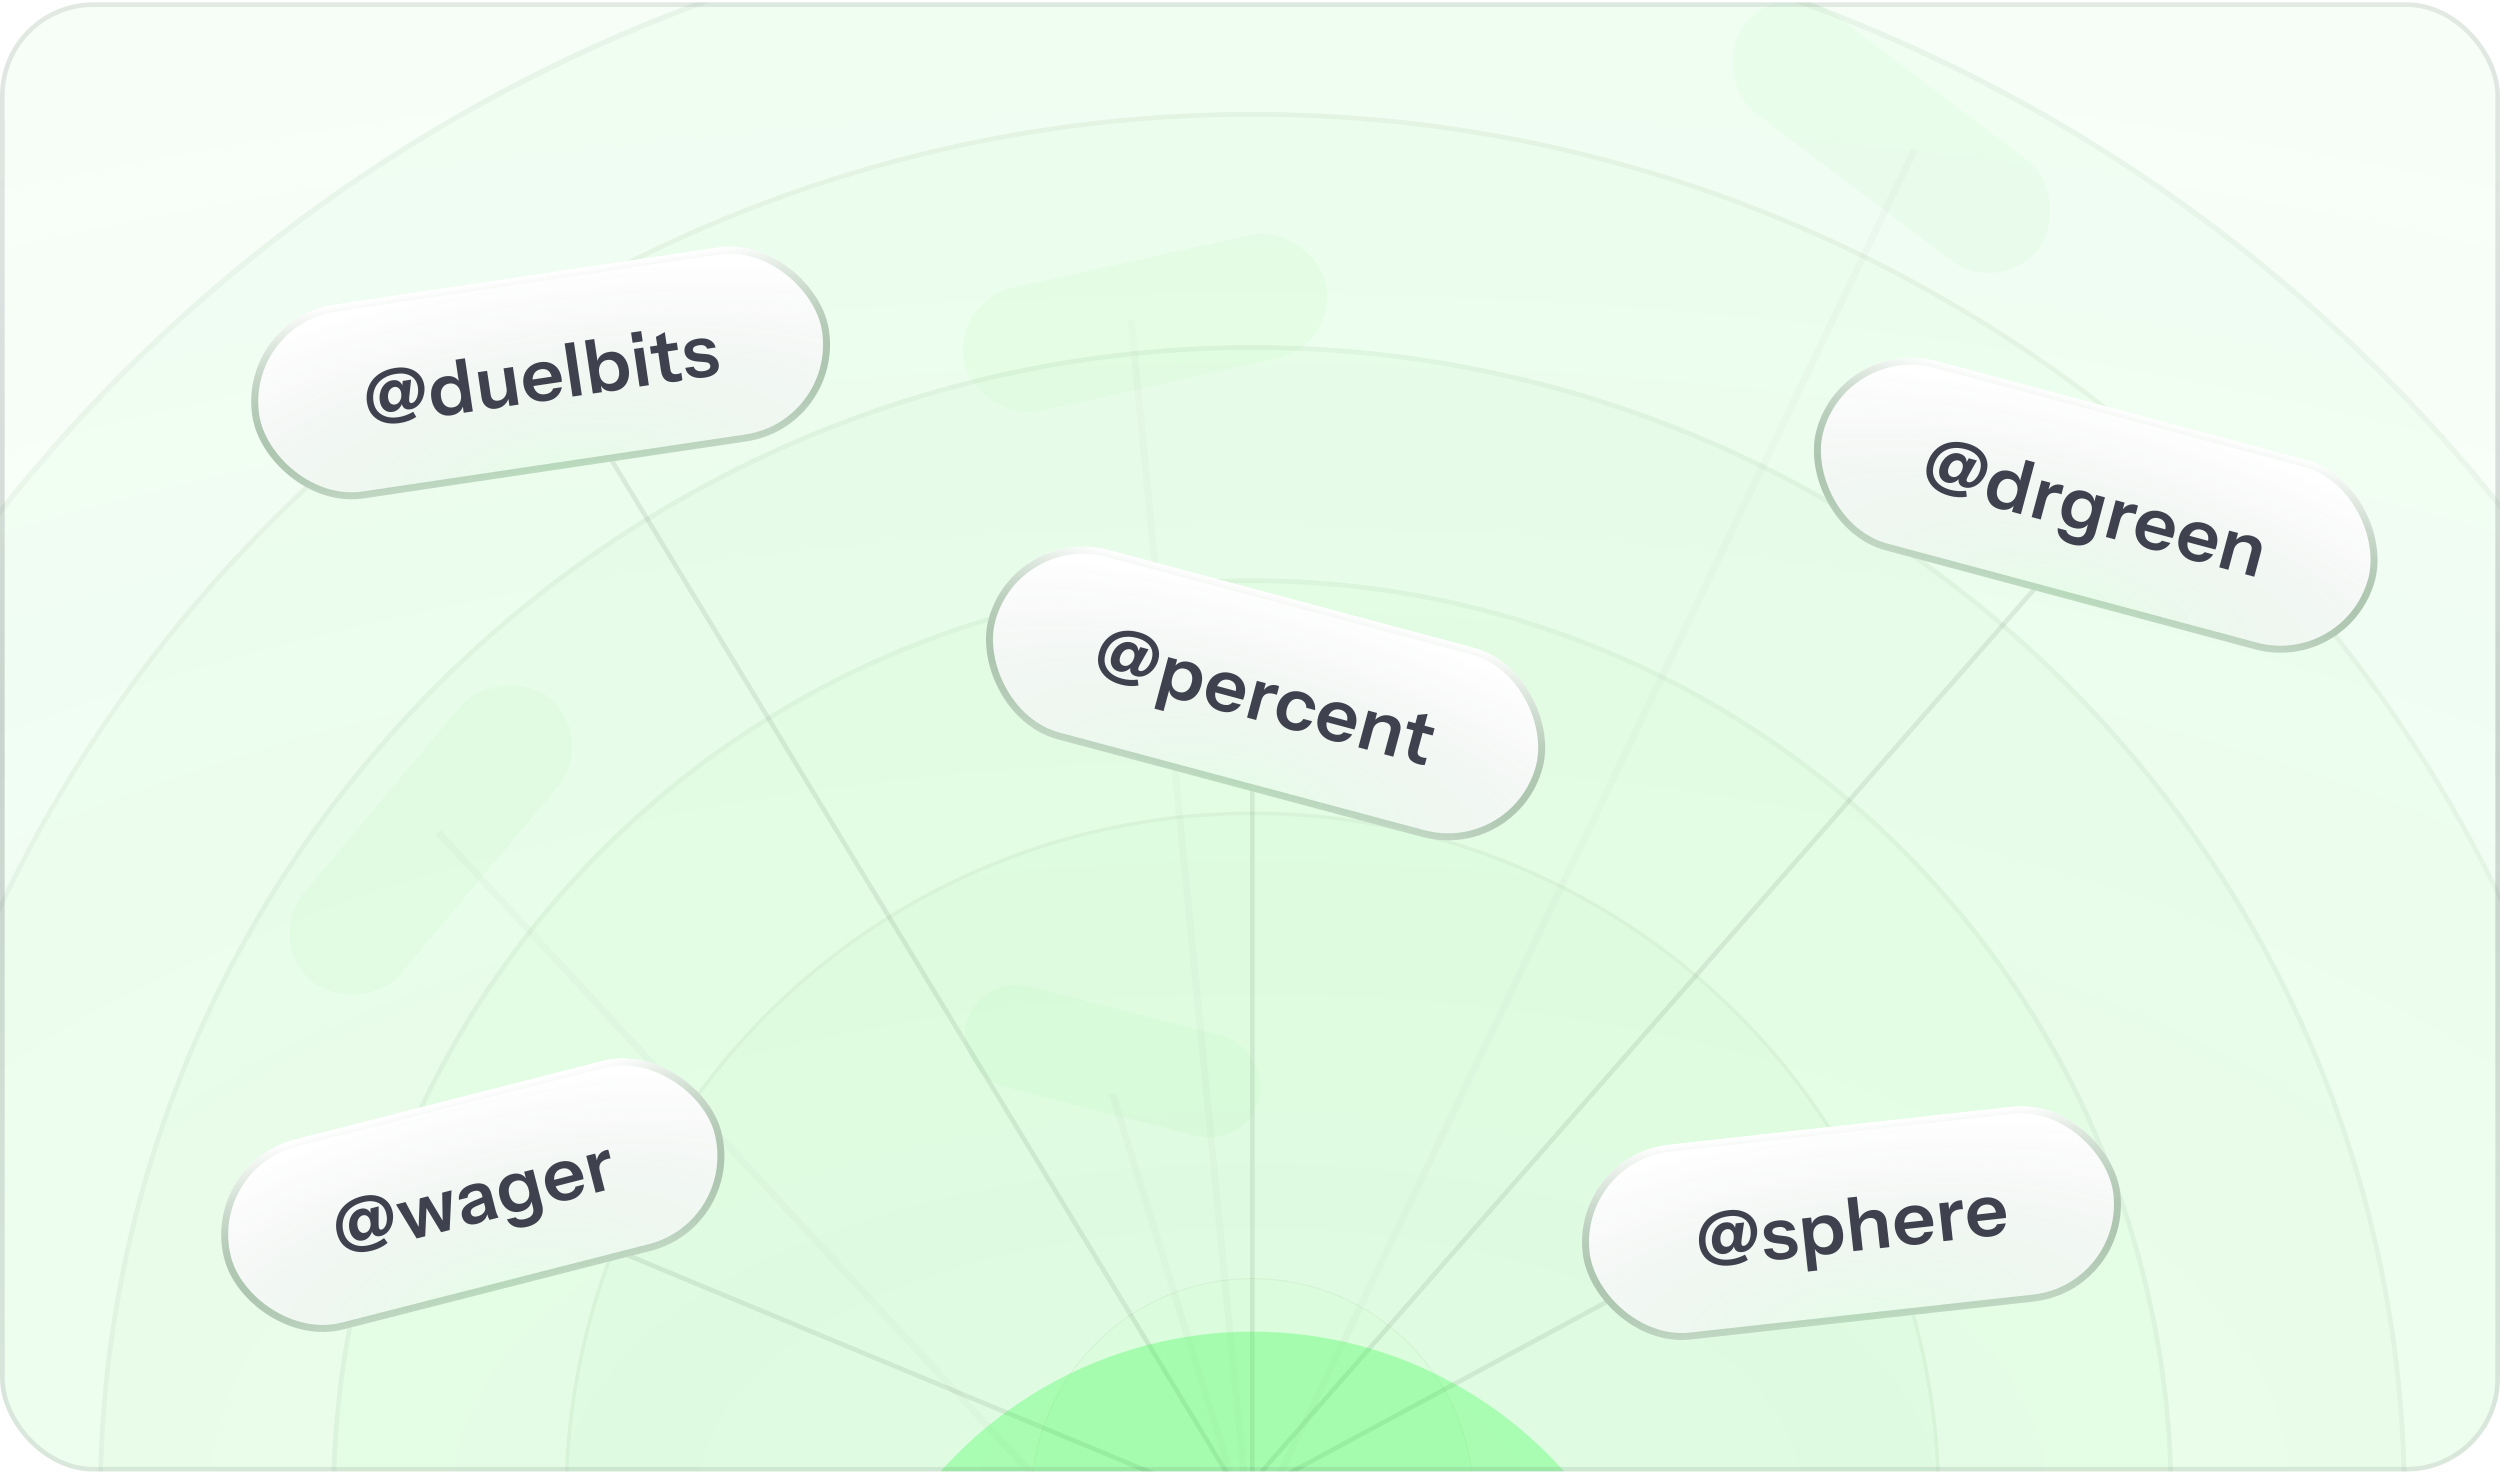 <svg width="536" height="316" viewBox="0 0 536 316" fill="none" xmlns="http://www.w3.org/2000/svg">
<g filter="url(#filter0_b_2338_248)">
<g clip-path="url(#clip0_2338_248)">
<rect y="0.5" width="536" height="315" rx="20" fill="url(#paint0_radial_2338_248)" fill-opacity="0.5"/>
<g opacity="0.4">
<circle cx="268.5" cy="321.5" r="342.5" fill="#52EF62" fill-opacity="0.1"/>
<circle cx="268.5" cy="321.5" r="341.924" stroke="#042507" stroke-opacity="0.1" stroke-width="1.151"/>
<circle cx="268.5" cy="321.5" r="297.5" fill="#52EF62" fill-opacity="0.1"/>
<circle cx="268.5" cy="321.5" r="297" stroke="#042507" stroke-opacity="0.1"/>
<circle cx="268.5" cy="321.5" r="247.5" fill="#52EF62" fill-opacity="0.1"/>
<circle cx="268.5" cy="321.5" r="247" stroke="#042507" stroke-opacity="0.1"/>
<circle cx="268.5" cy="321.5" r="197.5" fill="#52EF62" fill-opacity="0.1"/>
<circle cx="268.5" cy="321.5" r="197" stroke="#042507" stroke-opacity="0.1"/>
<circle cx="268.5" cy="321.5" r="147.5" fill="#52EF62" fill-opacity="0.1"/>
<circle cx="268.5" cy="321.5" r="147.127" stroke="#042507" stroke-opacity="0.1" stroke-width="0.747"/>
<circle cx="268.5" cy="321.5" r="47.5" fill="#52EF62" fill-opacity="0.1"/>
<circle cx="268.5" cy="321.5" r="47.38" stroke="#042507" stroke-opacity="0.1" stroke-width="0.241"/>
</g>
<path d="M242.5 68.499L268 329.5" stroke="black" stroke-opacity="0.02" stroke-width="1.5"/>
<path d="M238.5 234.5L268 329.5" stroke="black" stroke-opacity="0.02" stroke-width="1.5"/>
<path d="M410.5 32L268 329.5" stroke="black" stroke-opacity="0.02" stroke-width="1.5"/>
<path d="M94 178.499L242.501 338.999" stroke="black" stroke-opacity="0.02" stroke-width="1.5"/>
<g filter="url(#filter1_b_2338_248)">
<rect x="209.863" y="208.756" width="64.93" height="22.171" rx="11.086" transform="rotate(14.29 209.863 208.756)" fill="url(#paint1_linear_2338_248)" fill-opacity="0.05"/>
</g>
<g filter="url(#filter2_b_2338_248)">
<rect x="203.912" y="64.637" width="79.258" height="27.064" rx="13.532" transform="rotate(-12.488 203.912 64.637)" fill="url(#paint2_linear_2338_248)" fill-opacity="0.05"/>
</g>
<g filter="url(#filter3_b_2338_248)">
<rect x="382.027" y="-5.378" width="79.258" height="27.064" rx="13.532" transform="rotate(37.004 382.027 -5.378)" fill="url(#paint3_linear_2338_248)" fill-opacity="0.05"/>
</g>
<g filter="url(#filter4_b_2338_248)">
<rect x="56.5" y="201.703" width="79.258" height="27.064" rx="13.532" transform="rotate(-49.962 56.5 201.703)" fill="url(#paint4_linear_2338_248)" fill-opacity="0.05"/>
</g>
<path d="M121 81.999L268 324" stroke="#2D3D2F" stroke-opacity="0.1"/>
<path d="M268.5 142.5L268.5 317.5" stroke="#2D3D2F" stroke-opacity="0.1"/>
<path d="M103.001 255.999L271.501 326" stroke="#2D3D2F" stroke-opacity="0.1"/>
<path d="M453.5 106.5L270.5 315.5" stroke="#2D3D2F" stroke-opacity="0.1"/>
<path d="M372.5 263.999L240 335.499" stroke="#2D3D2F" stroke-opacity="0.1"/>
<g filter="url(#filter5_f_2338_248)">
<circle cx="268.5" cy="375" r="89.5" fill="#0BFF24" fill-opacity="0.25"/>
</g>
<g filter="url(#filter6_bdi_2338_248)">
<rect x="51" y="64.416" width="125" height="42" rx="21" transform="rotate(-8.472 51 64.416)" fill="url(#paint5_linear_2338_248)"/>
<rect x="51" y="64.416" width="125" height="42" rx="21" transform="rotate(-8.472 51 64.416)" fill="url(#paint6_radial_2338_248)" fill-opacity="0.2"/>
<rect x="51.852" y="65.047" width="123.5" height="40.5" rx="20.25" transform="rotate(-8.472 51.852 65.047)" stroke="url(#paint7_linear_2338_248)" stroke-width="1.5"/>
<path d="M85.708 86.706C84.442 86.894 83.307 86.842 82.303 86.55C81.309 86.245 80.494 85.735 79.859 85.021C79.234 84.295 78.841 83.393 78.68 82.317C78.545 81.41 78.579 80.547 78.78 79.73C78.981 78.902 79.338 78.153 79.853 77.484C80.379 76.812 81.05 76.254 81.868 75.808C82.695 75.351 83.662 75.04 84.77 74.875C85.878 74.71 86.873 74.761 87.754 75.029C88.633 75.286 89.351 75.724 89.906 76.342C90.473 76.959 90.824 77.726 90.961 78.644C91.051 79.245 91.036 79.835 90.917 80.413C90.809 80.99 90.618 81.52 90.345 82.003C90.071 82.475 89.731 82.871 89.325 83.19C88.918 83.499 88.467 83.69 87.971 83.764C87.581 83.822 87.236 83.787 86.936 83.659C86.646 83.519 86.431 83.309 86.292 83.028C86.153 82.746 86.114 82.412 86.175 82.026L86.237 82.437C86.064 82.948 85.793 83.371 85.423 83.707C85.052 84.043 84.624 84.246 84.139 84.319C83.453 84.421 82.857 84.256 82.35 83.825C81.855 83.392 81.547 82.775 81.428 81.973C81.347 81.435 81.356 80.916 81.454 80.416C81.551 79.905 81.72 79.449 81.962 79.046C82.213 78.631 82.519 78.294 82.879 78.036C83.249 77.765 83.66 77.596 84.114 77.528C84.779 77.429 85.307 77.539 85.7 77.858C86.102 78.165 86.318 78.602 86.348 79.169L86.188 79.177L86.35 77.664L88.139 77.398L87.736 81.211C87.694 81.649 87.714 81.969 87.799 82.172C87.881 82.365 88.038 82.444 88.271 82.409C88.503 82.375 88.712 82.257 88.897 82.057C89.094 81.855 89.254 81.594 89.379 81.273C89.504 80.953 89.587 80.601 89.626 80.218C89.665 79.824 89.653 79.421 89.592 79.01C89.481 78.26 89.218 77.658 88.805 77.202C88.391 76.735 87.852 76.416 87.191 76.245C86.538 76.062 85.784 76.034 84.93 76.161C84.012 76.298 83.224 76.55 82.567 76.918C81.909 77.275 81.376 77.721 80.971 78.255C80.564 78.78 80.285 79.371 80.135 80.03C79.984 80.678 79.961 81.361 80.068 82.078C80.192 82.912 80.49 83.606 80.961 84.161C81.441 84.704 82.059 85.092 82.817 85.325C83.572 85.546 84.441 85.584 85.422 85.438C85.981 85.355 86.526 85.214 87.057 85.016C87.599 84.817 88.113 84.573 88.599 84.285L89.248 85.386C88.788 85.702 88.252 85.976 87.639 86.208C87.037 86.438 86.393 86.604 85.708 86.706ZM84.679 82.734C84.911 82.699 85.12 82.614 85.305 82.479C85.488 82.333 85.638 82.149 85.756 81.927C85.884 81.702 85.971 81.452 86.016 81.176C86.061 80.9 86.061 80.609 86.016 80.302C85.945 79.828 85.779 79.475 85.518 79.244C85.256 79.003 84.935 78.911 84.555 78.967C84.323 79.002 84.115 79.092 83.932 79.238C83.747 79.373 83.591 79.553 83.462 79.777C83.344 79.999 83.263 80.249 83.218 80.525C83.171 80.791 83.171 81.082 83.219 81.399C83.291 81.884 83.457 82.242 83.718 82.473C83.99 82.702 84.31 82.789 84.679 82.734ZM99.429 84.5L99.157 82.68L99.32 82.688C99.271 83.3 99.01 83.824 98.536 84.261C98.06 84.688 97.458 84.956 96.73 85.064C95.992 85.174 95.323 85.101 94.724 84.845C94.134 84.577 93.645 84.154 93.257 83.575C92.869 82.997 92.612 82.286 92.486 81.442C92.359 80.587 92.401 79.82 92.613 79.142C92.825 78.463 93.179 77.909 93.675 77.479C94.183 77.048 94.806 76.777 95.544 76.667C96.304 76.554 96.959 76.645 97.51 76.94C98.059 77.225 98.44 77.681 98.652 78.307L98.448 78.353L97.668 73.115L99.678 72.816L101.375 84.21L99.429 84.5ZM97.073 83.347C97.716 83.251 98.195 82.953 98.509 82.453C98.832 81.942 98.933 81.279 98.812 80.467C98.691 79.655 98.402 79.056 97.946 78.671C97.489 78.286 96.939 78.141 96.296 78.237C95.663 78.332 95.185 78.635 94.862 79.147C94.538 79.648 94.436 80.305 94.557 81.117C94.678 81.929 94.967 82.528 95.423 82.913C95.879 83.298 96.429 83.442 97.073 83.347ZM106.369 83.628C105.81 83.711 105.308 83.668 104.862 83.497C104.425 83.314 104.065 83.033 103.782 82.655C103.509 82.275 103.335 81.826 103.258 81.309L102.437 75.802L104.431 75.505L105.19 80.601C105.264 81.097 105.441 81.453 105.722 81.67C106.013 81.886 106.385 81.96 106.839 81.892C107.25 81.831 107.595 81.682 107.872 81.447C108.161 81.21 108.369 80.909 108.498 80.545C108.636 80.168 108.673 79.764 108.609 79.331L109.102 81.231C108.926 81.861 108.601 82.395 108.127 82.832C107.662 83.258 107.076 83.523 106.369 83.628ZM109.226 83.041L108.943 81.142L108.88 81.151L107.961 74.979L109.97 74.68L111.173 82.751L109.226 83.041ZM117.124 82.026C116.27 82.153 115.494 82.086 114.797 81.823C114.11 81.558 113.541 81.136 113.088 80.557C112.645 79.976 112.363 79.274 112.24 78.451C112.117 77.628 112.184 76.879 112.439 76.205C112.704 75.518 113.127 74.954 113.708 74.511C114.287 74.058 114.999 73.769 115.843 73.643C116.645 73.524 117.366 73.589 118.007 73.839C118.647 74.078 119.175 74.474 119.592 75.026C120.008 75.579 120.276 76.256 120.396 77.058C120.418 77.206 120.433 77.344 120.441 77.472C120.45 77.6 120.453 77.729 120.45 77.859L113.566 78.884L113.359 77.491L118.708 76.695L118.353 77.136C118.24 76.376 117.981 75.832 117.576 75.504C117.171 75.176 116.658 75.059 116.035 75.151C115.36 75.252 114.857 75.564 114.525 76.088C114.204 76.611 114.108 77.31 114.239 78.185C114.368 79.05 114.662 79.686 115.121 80.092C115.59 80.486 116.188 80.629 116.916 80.52C117.338 80.457 117.695 80.323 117.988 80.118C118.281 79.913 118.477 79.635 118.576 79.286L120.46 79.006C120.309 79.805 119.95 80.473 119.383 81.01C118.827 81.546 118.074 81.885 117.124 82.026ZM122.755 81.026L121.058 69.631L123.052 69.334L124.749 80.729L122.755 81.026ZM131.732 79.85C130.962 79.965 130.302 79.88 129.753 79.595C129.212 79.298 128.836 78.837 128.624 78.21L128.764 78.173L129.05 80.088L127.103 80.378L125.406 68.984L127.4 68.687L128.166 73.83L128.019 73.82C128.066 73.198 128.317 72.675 128.772 72.251C129.237 71.826 129.849 71.557 130.609 71.444C131.326 71.337 131.975 71.418 132.554 71.688C133.143 71.945 133.631 72.364 134.019 72.942C134.407 73.52 134.664 74.232 134.79 75.076C134.917 75.93 134.875 76.697 134.663 77.375C134.452 78.054 134.097 78.608 133.601 79.038C133.104 79.468 132.481 79.739 131.732 79.85ZM130.98 78.28C131.624 78.184 132.102 77.886 132.416 77.386C132.729 76.876 132.824 76.215 132.703 75.403C132.582 74.59 132.293 73.992 131.837 73.607C131.391 73.22 130.847 73.075 130.203 73.171C129.57 73.265 129.092 73.568 128.769 74.08C128.445 74.581 128.343 75.238 128.464 76.05C128.585 76.863 128.874 77.461 129.33 77.846C129.787 78.231 130.337 78.376 130.98 78.28ZM137.123 78.885L135.921 70.814L137.915 70.517L139.117 78.588L137.123 78.885ZM135.628 69.499L135.3 67.3L137.468 66.977L137.796 69.176L135.628 69.499ZM145.026 77.87C144.035 78.018 143.267 77.895 142.723 77.501C142.188 77.096 141.85 76.423 141.711 75.484L140.631 68.236L142.53 67.193L143.728 75.233C143.786 75.623 143.934 75.897 144.174 76.056C144.413 76.214 144.759 76.26 145.213 76.192C145.392 76.165 145.549 76.131 145.683 76.09C145.826 76.036 145.958 75.979 146.078 75.918L146.309 77.469C146.192 77.551 146.02 77.625 145.792 77.691C145.566 77.768 145.311 77.828 145.026 77.87ZM139.587 71.87L139.354 70.303L145.114 69.445L145.347 71.012L139.587 71.87ZM151.077 76.969C149.959 77.135 149.033 77.036 148.299 76.671C147.564 76.295 147.102 75.695 146.915 74.871L148.735 74.6C148.849 75.004 149.09 75.286 149.459 75.446C149.828 75.607 150.298 75.645 150.868 75.56C151.385 75.483 151.758 75.347 151.987 75.151C152.226 74.943 152.323 74.686 152.277 74.38C152.244 74.158 152.143 73.99 151.975 73.875C151.806 73.749 151.508 73.669 151.082 73.636L149.74 73.528C148.825 73.47 148.122 73.273 147.63 72.937C147.146 72.588 146.859 72.108 146.768 71.496C146.656 70.747 146.854 70.119 147.361 69.612C147.877 69.093 148.641 68.758 149.654 68.607C150.656 68.458 151.49 68.555 152.156 68.898C152.831 69.229 153.256 69.764 153.431 70.503L151.611 70.775C151.509 70.455 151.303 70.233 150.993 70.106C150.694 69.978 150.302 69.95 149.816 70.023C149.363 70.09 149.031 70.215 148.821 70.397C148.609 70.569 148.524 70.792 148.564 71.067C148.596 71.278 148.712 71.444 148.914 71.564C149.113 71.675 149.432 71.751 149.87 71.794L151.31 71.903C152.128 71.965 152.77 72.187 153.237 72.57C153.714 72.952 153.998 73.444 154.088 74.045C154.202 74.816 153.996 75.456 153.468 75.966C152.94 76.476 152.143 76.81 151.077 76.969Z" fill="#2D2E3D" fill-opacity="0.9"/>
</g>
<g filter="url(#filter7_bdi_2338_248)">
<g clip-path="url(#clip1_2338_248)">
<rect x="217.357" y="108.518" width="123" height="42" rx="21" transform="rotate(14.98 217.357 108.518)" fill="url(#paint8_linear_2338_248)"/>
<rect x="217.357" y="108.518" width="123" height="42" rx="21" transform="rotate(14.98 217.357 108.518)" fill="url(#paint9_radial_2338_248)" fill-opacity="0.2"/>
<path d="M240.315 142.776C239.079 142.445 238.058 141.946 237.254 141.278C236.463 140.603 235.919 139.811 235.621 138.903C235.336 137.988 235.334 137.004 235.615 135.953C235.852 135.067 236.226 134.289 236.736 133.62C237.249 132.94 237.875 132.395 238.614 131.986C239.364 131.579 240.202 131.334 241.13 131.251C242.07 131.161 243.082 131.26 244.164 131.55C245.246 131.839 246.138 132.282 246.839 132.878C247.544 133.464 248.028 134.151 248.292 134.94C248.566 135.731 248.583 136.575 248.343 137.471C248.186 138.058 247.938 138.594 247.599 139.077C247.27 139.563 246.884 139.974 246.441 140.308C246.001 140.632 245.532 140.86 245.033 140.991C244.537 141.112 244.046 141.108 243.562 140.978C243.181 140.876 242.878 140.707 242.655 140.471C242.444 140.226 242.331 139.948 242.315 139.634C242.3 139.321 242.397 138.999 242.607 138.669L242.499 139.071C242.138 139.471 241.721 139.751 241.247 139.912C240.774 140.072 240.3 140.089 239.826 139.962C239.156 139.783 238.675 139.395 238.382 138.797C238.099 138.203 238.063 137.514 238.272 136.731C238.413 136.205 238.628 135.733 238.917 135.313C239.208 134.883 239.545 134.532 239.928 134.259C240.323 133.978 240.737 133.791 241.171 133.697C241.618 133.596 242.063 133.604 242.506 133.723C243.155 133.896 243.596 134.208 243.829 134.657C244.076 135.098 244.1 135.585 243.902 136.117L243.752 136.06L244.503 134.738L246.25 135.205L244.363 138.543C244.15 138.927 244.041 139.229 244.037 139.449C244.037 139.659 244.15 139.794 244.376 139.855C244.603 139.915 244.841 139.891 245.092 139.781C245.352 139.674 245.603 139.498 245.845 139.254C246.087 139.01 246.303 138.72 246.492 138.384C246.684 138.038 246.834 137.664 246.942 137.262C247.137 136.53 247.137 135.873 246.939 135.29C246.745 134.697 246.378 134.19 245.839 133.77C245.313 133.342 244.632 133.017 243.798 132.793C242.901 132.553 242.079 132.471 241.33 132.547C240.583 132.612 239.918 132.809 239.333 133.139C238.751 133.458 238.26 133.89 237.86 134.434C237.463 134.968 237.171 135.586 236.983 136.286C236.765 137.101 236.762 137.856 236.973 138.553C237.197 139.242 237.61 139.844 238.213 140.359C238.817 140.863 239.599 141.243 240.557 141.499C241.103 141.646 241.66 141.734 242.226 141.764C242.802 141.796 243.37 141.777 243.93 141.706L244.088 142.974C243.54 143.082 242.939 143.12 242.285 143.088C241.642 143.059 240.985 142.955 240.315 142.776ZM240.952 138.723C241.179 138.784 241.404 138.789 241.627 138.738C241.854 138.677 242.065 138.568 242.262 138.411C242.468 138.257 242.648 138.062 242.799 137.826C242.95 137.591 243.066 137.323 243.146 137.024C243.27 136.561 243.258 136.171 243.111 135.856C242.966 135.53 242.708 135.317 242.337 135.218C242.111 135.157 241.884 135.158 241.658 135.219C241.435 135.269 241.22 135.372 241.013 135.526C240.816 135.683 240.642 135.88 240.491 136.115C240.342 136.341 240.226 136.608 240.144 136.917C240.017 137.391 240.027 137.786 240.175 138.101C240.332 138.419 240.592 138.627 240.952 138.723ZM252.822 146.123C252.07 145.922 251.504 145.582 251.123 145.105C250.756 144.62 250.6 144.049 250.655 143.39L250.814 143.416L249.465 148.454L247.518 147.933L250.475 136.882L252.376 137.391L251.9 139.168L251.754 139.096C252.055 138.547 252.509 138.172 253.115 137.97C253.722 137.767 254.396 137.766 255.138 137.964C255.838 138.152 256.401 138.484 256.825 138.962C257.262 139.432 257.544 140.01 257.67 140.695C257.796 141.381 257.748 142.135 257.528 142.96C257.304 143.794 256.96 144.481 256.496 145.019C256.032 145.557 255.486 145.925 254.86 146.121C254.233 146.318 253.554 146.319 252.822 146.123ZM252.758 144.383C253.386 144.551 253.944 144.469 254.431 144.135C254.92 143.791 255.271 143.223 255.483 142.429C255.696 141.636 255.669 140.972 255.404 140.437C255.148 139.905 254.706 139.555 254.078 139.386C253.46 139.221 252.901 139.309 252.401 139.65C251.904 139.981 251.549 140.543 251.337 141.336C251.125 142.13 251.151 142.794 251.417 143.329C251.682 143.863 252.129 144.215 252.758 144.383ZM261.801 148.525C260.966 148.302 260.282 147.931 259.747 147.413C259.222 146.897 258.868 146.283 258.683 145.571C258.508 144.862 258.528 144.105 258.743 143.301C258.958 142.498 259.317 141.837 259.82 141.32C260.336 140.796 260.948 140.446 261.658 140.272C262.37 140.087 263.138 140.105 263.962 140.325C264.745 140.535 265.381 140.882 265.87 141.366C266.362 141.84 266.688 142.413 266.851 143.086C267.013 143.759 266.989 144.487 266.78 145.27C266.741 145.414 266.7 145.546 266.657 145.667C266.613 145.788 266.565 145.908 266.511 146.026L259.788 144.227L260.152 142.867L265.376 144.265L264.875 144.528C265.073 143.786 265.052 143.184 264.811 142.722C264.571 142.26 264.146 141.948 263.538 141.785C262.879 141.609 262.293 141.695 261.78 142.044C261.277 142.395 260.911 142.998 260.683 143.853C260.457 144.698 260.473 145.399 260.733 145.954C261.006 146.502 261.498 146.871 262.209 147.061C262.622 147.171 263.003 147.191 263.353 147.119C263.704 147.047 263.994 146.871 264.224 146.59L266.063 147.082C265.607 147.755 265.012 148.225 264.278 148.492C263.554 148.763 262.728 148.773 261.801 148.525ZM267.365 149.848L269.474 141.966L271.375 142.474L270.866 144.376L270.913 144.388L269.312 150.37L267.365 149.848ZM270.412 146.258L270.712 144.334C271.077 143.714 271.527 143.288 272.064 143.056C272.601 142.825 273.178 142.791 273.797 142.957C274.013 143.015 274.162 143.077 274.244 143.143L273.752 144.982C273.706 144.948 273.636 144.918 273.544 144.893C273.454 144.858 273.342 144.823 273.208 144.787C272.455 144.585 271.85 144.6 271.391 144.831C270.931 145.061 270.605 145.537 270.412 146.258ZM276.828 152.546C276.034 152.334 275.38 151.971 274.866 151.458C274.362 150.948 274.018 150.337 273.833 149.625C273.661 148.905 273.681 148.149 273.894 147.355C274.106 146.562 274.463 145.907 274.966 145.39C275.482 144.865 276.085 144.508 276.777 144.317C277.478 144.13 278.226 144.142 279.019 144.354C279.669 144.528 280.223 144.809 280.682 145.197C281.144 145.574 281.486 146.03 281.708 146.564C281.932 147.088 282.013 147.651 281.951 148.253L280.081 147.752C280.081 147.299 279.953 146.912 279.697 146.589C279.441 146.267 279.086 146.045 278.633 145.924C278.21 145.811 277.817 145.816 277.453 145.939C277.099 146.065 276.788 146.297 276.521 146.634C276.254 146.971 276.053 147.392 275.918 147.897C275.78 148.412 275.743 148.883 275.806 149.308C275.869 149.733 276.026 150.096 276.277 150.395C276.531 150.683 276.864 150.883 277.276 150.993C277.73 151.115 278.148 151.099 278.531 150.948C278.913 150.796 279.218 150.525 279.444 150.132L281.315 150.633C281.067 151.185 280.709 151.636 280.241 151.985C279.785 152.327 279.261 152.551 278.669 152.658C278.091 152.757 277.477 152.72 276.828 152.546ZM285.666 154.911C284.831 154.688 284.147 154.317 283.612 153.798C283.087 153.282 282.732 152.669 282.548 151.957C282.373 151.247 282.393 150.491 282.608 149.687C282.823 148.883 283.182 148.223 283.685 147.706C284.201 147.182 284.813 146.832 285.522 146.657C286.234 146.473 287.003 146.49 287.827 146.711C288.61 146.92 289.246 147.267 289.735 147.751C290.226 148.225 290.553 148.799 290.716 149.471C290.878 150.144 290.854 150.872 290.645 151.655C290.606 151.8 290.565 151.932 290.522 152.053C290.478 152.174 290.43 152.293 290.376 152.412L283.653 150.613L284.016 149.252L289.241 150.65L288.74 150.914C288.938 150.172 288.917 149.57 288.676 149.108C288.435 148.646 288.011 148.334 287.403 148.171C286.744 147.995 286.157 148.081 285.645 148.429C285.142 148.781 284.776 149.384 284.547 150.239C284.321 151.084 284.338 151.784 284.598 152.34C284.871 152.888 285.363 153.257 286.074 153.447C286.486 153.557 286.868 153.576 287.218 153.504C287.569 153.433 287.859 153.256 288.089 152.975L289.928 153.468C289.472 154.141 288.877 154.611 288.143 154.878C287.419 155.148 286.593 155.159 285.666 154.911ZM291.23 156.234L293.339 148.351L295.24 148.86L294.744 150.715L294.79 150.727L293.177 156.755L291.23 156.234ZM296.763 157.715L298.095 152.738C298.224 152.253 298.198 151.855 298.017 151.541C297.836 151.228 297.509 151.007 297.035 150.881C296.622 150.77 296.227 150.764 295.847 150.861C295.478 150.961 295.157 151.151 294.883 151.431C294.62 151.714 294.43 152.072 294.314 152.505L294.618 150.565C295.04 150.06 295.555 149.706 296.161 149.504C296.77 149.292 297.435 149.282 298.156 149.475C299.011 149.704 299.611 150.124 299.956 150.735C300.31 151.349 300.38 152.057 300.165 152.861L298.726 158.24L296.763 157.715ZM304.137 159.853C303.168 159.594 302.513 159.176 302.17 158.598C301.841 158.013 301.799 157.262 302.044 156.345L303.939 149.266L306.096 149.065L303.995 156.917C303.893 157.298 303.92 157.609 304.077 157.85C304.233 158.09 304.533 158.27 304.976 158.388C305.151 158.435 305.308 158.466 305.448 158.482C305.6 158.489 305.744 158.489 305.879 158.481L305.473 159.996C305.333 160.024 305.146 160.024 304.911 159.994C304.673 159.975 304.415 159.928 304.137 159.853ZM301.535 152.184L301.944 150.654L307.57 152.159L307.161 153.69L301.535 152.184Z" fill="#2D2E3D" fill-opacity="0.9"/>
</g>
<rect x="217.888" y="109.436" width="121.5" height="40.5" rx="20.25" transform="rotate(14.98 217.888 109.436)" stroke="url(#paint10_linear_2338_248)" stroke-width="1.5"/>
</g>
<g filter="url(#filter8_bdi_2338_248)">
<g clip-path="url(#clip2_2338_248)">
<rect x="394.871" y="68" width="124" height="42" rx="21" transform="rotate(15 394.871 68)" fill="url(#paint11_linear_2338_248)"/>
<rect x="394.871" y="68" width="124" height="42" rx="21" transform="rotate(15 394.871 68)" fill="url(#paint12_radial_2338_248)" fill-opacity="0.2"/>
<path d="M417.915 102.293C416.678 101.961 415.658 101.462 414.854 100.793C414.064 100.118 413.519 99.326 413.221 98.418C412.937 97.502 412.935 96.519 413.217 95.468C413.454 94.582 413.828 93.804 414.339 93.135C414.852 92.456 415.478 91.911 416.218 91.502C416.967 91.095 417.806 90.85 418.733 90.768C419.674 90.677 420.685 90.777 421.767 91.067C422.849 91.357 423.741 91.8 424.442 92.397C425.146 92.983 425.63 93.671 425.894 94.459C426.168 95.25 426.185 96.094 425.945 96.99C425.787 97.578 425.539 98.113 425.199 98.596C424.87 99.082 424.485 99.492 424.042 99.826C423.601 100.15 423.132 100.378 422.633 100.509C422.137 100.63 421.646 100.626 421.162 100.496C420.781 100.394 420.479 100.224 420.255 99.988C420.044 99.744 419.931 99.465 419.916 99.151C419.9 98.838 419.998 98.516 420.208 98.186L420.1 98.588C419.739 98.988 419.321 99.268 418.848 99.428C418.374 99.589 417.9 99.605 417.426 99.478C416.757 99.299 416.275 98.91 415.983 98.313C415.7 97.718 415.664 97.029 415.874 96.246C416.015 95.721 416.23 95.249 416.519 94.829C416.811 94.399 417.148 94.048 417.53 93.775C417.925 93.494 418.34 93.307 418.774 93.214C419.22 93.112 419.665 93.121 420.108 93.24C420.757 93.414 421.198 93.725 421.432 94.174C421.678 94.616 421.702 95.103 421.504 95.635L421.354 95.578L422.106 94.255L423.852 94.723L421.964 98.06C421.75 98.445 421.642 98.747 421.638 98.967C421.637 99.177 421.75 99.312 421.977 99.373C422.203 99.433 422.442 99.409 422.692 99.299C422.953 99.192 423.204 99.017 423.446 98.772C423.688 98.528 423.904 98.238 424.093 97.902C424.286 97.556 424.435 97.182 424.543 96.78C424.739 96.049 424.739 95.392 424.541 94.809C424.347 94.216 423.98 93.709 423.441 93.288C422.916 92.86 422.235 92.534 421.401 92.311C420.504 92.071 419.682 91.988 418.933 92.064C418.186 92.129 417.521 92.326 416.936 92.655C416.353 92.974 415.862 93.405 415.462 93.95C415.065 94.484 414.773 95.101 414.585 95.802C414.367 96.616 414.363 97.371 414.574 98.068C414.798 98.757 415.211 99.359 415.813 99.874C416.418 100.379 417.199 100.759 418.157 101.016C418.703 101.162 419.259 101.25 419.826 101.281C420.402 101.314 420.97 101.295 421.53 101.224L421.688 102.492C421.14 102.599 420.539 102.637 419.885 102.605C419.241 102.576 418.584 102.472 417.915 102.293ZM418.553 98.24C418.78 98.3 419.005 98.306 419.228 98.255C419.454 98.194 419.666 98.085 419.863 97.928C420.07 97.774 420.249 97.579 420.4 97.343C420.552 97.108 420.667 96.841 420.747 96.542C420.872 96.078 420.86 95.689 420.713 95.373C420.568 95.047 420.31 94.835 419.94 94.735C419.713 94.674 419.486 94.674 419.26 94.735C419.037 94.786 418.822 94.888 418.615 95.043C418.418 95.2 418.244 95.396 418.093 95.632C417.944 95.857 417.828 96.124 417.745 96.433C417.618 96.907 417.629 97.302 417.776 97.617C417.934 97.936 418.193 98.143 418.553 98.24ZM431.379 105.735L431.855 103.957L432.001 104.03C431.713 104.571 431.264 104.947 430.655 105.16C430.049 105.362 429.39 105.367 428.679 105.177C427.958 104.984 427.374 104.65 426.926 104.177C426.492 103.696 426.212 103.113 426.086 102.428C425.961 101.743 426.008 100.988 426.229 100.164C426.453 99.329 426.797 98.643 427.261 98.105C427.726 97.567 428.271 97.2 428.898 97.003C429.535 96.809 430.214 96.809 430.936 97.002C431.677 97.201 432.242 97.546 432.63 98.036C433.02 98.516 433.188 99.086 433.133 99.745L432.928 99.706L434.298 94.591L436.261 95.117L433.28 106.244L431.379 105.735ZM429.677 103.738C430.306 103.907 430.864 103.824 431.35 103.491C431.85 103.15 432.207 102.583 432.419 101.79C432.632 100.996 432.605 100.332 432.34 99.797C432.075 99.262 431.628 98.911 431 98.742C430.381 98.577 429.822 98.664 429.322 99.005C428.825 99.336 428.47 99.898 428.258 100.691C428.045 101.484 428.072 102.148 428.337 102.683C428.602 103.218 429.049 103.57 429.677 103.738ZM435.584 106.861L437.696 98.98L439.597 99.489L439.087 101.39L439.134 101.402L437.531 107.383L435.584 106.861ZM438.633 103.272L438.933 101.348C439.298 100.728 439.749 100.303 440.286 100.071C440.822 99.839 441.4 99.806 442.018 99.972C442.235 100.03 442.384 100.092 442.465 100.158L441.973 101.997C441.927 101.963 441.857 101.933 441.764 101.908C441.674 101.873 441.562 101.838 441.429 101.802C440.676 101.6 440.071 101.615 439.611 101.845C439.152 102.075 438.826 102.551 438.633 103.272ZM444.243 112.743C443.203 112.464 442.408 112.008 441.86 111.376C441.322 110.746 441.095 110.028 441.178 109.222L443.033 109.719C443.054 110.011 443.199 110.271 443.47 110.498C443.748 110.738 444.139 110.926 444.644 111.061C445.376 111.257 445.961 111.238 446.399 111.002C446.835 110.776 447.141 110.334 447.318 109.674L447.774 107.974L447.904 108.042C447.626 108.586 447.188 108.966 446.589 109.181C445.993 109.386 445.329 109.39 444.598 109.194C443.897 109.006 443.328 108.677 442.891 108.207C442.464 107.739 442.185 107.173 442.054 106.508C441.926 105.833 441.968 105.099 442.181 104.306C442.396 103.502 442.733 102.841 443.192 102.324C443.651 101.806 444.192 101.455 444.817 101.268C445.454 101.075 446.133 101.075 446.854 101.268C447.596 101.467 448.156 101.81 448.533 102.297C448.923 102.777 449.091 103.347 449.036 104.006L448.908 103.988L449.409 102.118L451.31 102.627L449.285 110.185C448.984 111.308 448.381 112.096 447.476 112.549C446.578 113.015 445.5 113.08 444.243 112.743ZM445.646 107.818C446.274 107.987 446.83 107.909 447.314 107.586C447.812 107.256 448.164 106.704 448.371 105.931C448.578 105.158 448.547 104.51 448.279 103.985C448.011 103.461 447.563 103.114 446.935 102.946C446.316 102.78 445.759 102.863 445.262 103.193C444.767 103.513 444.416 104.06 444.209 104.833C444.002 105.605 444.033 106.254 444.301 106.779C444.569 107.303 445.017 107.65 445.646 107.818ZM451.502 111.127L453.614 103.245L455.515 103.754L455.006 105.655L455.052 105.668L453.45 111.649L451.502 111.127ZM454.551 107.538L454.851 105.614C455.216 104.994 455.667 104.568 456.204 104.336C456.741 104.105 457.318 104.072 457.937 104.237C458.153 104.295 458.302 104.357 458.384 104.423L457.891 106.263C457.845 106.228 457.776 106.198 457.683 106.174C457.593 106.138 457.481 106.103 457.347 106.067C456.595 105.866 455.989 105.88 455.53 106.11C455.071 106.341 454.744 106.816 454.551 107.538ZM461.088 113.861C460.253 113.637 459.569 113.266 459.034 112.747C458.51 112.231 458.155 111.617 457.971 110.905C457.796 110.196 457.817 109.44 458.032 108.636C458.247 107.832 458.606 107.172 459.109 106.655C459.625 106.131 460.238 105.782 460.947 105.607C461.659 105.423 462.427 105.441 463.252 105.661C464.035 105.871 464.671 106.218 465.159 106.703C465.651 107.177 465.977 107.75 466.139 108.423C466.301 109.096 466.278 109.824 466.068 110.607C466.029 110.751 465.988 110.884 465.945 111.005C465.901 111.125 465.853 111.245 465.799 111.363L459.076 109.562L459.44 108.202L464.664 109.601L464.163 109.865C464.362 109.123 464.341 108.521 464.1 108.059C463.86 107.597 463.435 107.284 462.827 107.121C462.168 106.945 461.582 107.031 461.069 107.379C460.566 107.73 460.2 108.333 459.971 109.189C459.745 110.033 459.761 110.734 460.021 111.289C460.294 111.837 460.786 112.206 461.497 112.397C461.909 112.507 462.29 112.527 462.641 112.455C462.991 112.383 463.281 112.207 463.511 111.926L465.35 112.419C464.894 113.092 464.299 113.562 463.565 113.829C462.841 114.099 462.015 114.109 461.088 113.861ZM470.254 116.317C469.42 116.093 468.735 115.722 468.201 115.204C467.676 114.688 467.322 114.074 467.137 113.362C466.963 112.652 466.983 111.896 467.199 111.092C467.414 110.288 467.773 109.628 468.276 109.111C468.792 108.587 469.405 108.238 470.114 108.063C470.826 107.879 471.594 107.897 472.418 108.118C473.201 108.327 473.837 108.675 474.326 109.159C474.817 109.633 475.144 110.206 475.306 110.879C475.468 111.552 475.444 112.28 475.234 113.063C475.196 113.207 475.155 113.34 475.111 113.461C475.068 113.582 475.019 113.701 474.965 113.819L468.243 112.018L468.607 110.658L473.831 112.057L473.33 112.321C473.528 111.579 473.507 110.977 473.267 110.515C473.026 110.053 472.602 109.74 471.994 109.578C471.335 109.401 470.748 109.487 470.235 109.835C469.733 110.186 469.367 110.79 469.138 111.645C468.911 112.49 468.928 113.19 469.188 113.745C469.461 114.293 469.952 114.662 470.663 114.853C471.075 114.963 471.457 114.983 471.807 114.911C472.158 114.839 472.448 114.663 472.678 114.382L474.517 114.875C474.061 115.548 473.465 116.018 472.731 116.285C472.007 116.555 471.182 116.565 470.254 116.317ZM475.818 117.642L477.93 109.76L479.831 110.269L479.334 112.124L479.38 112.136L477.765 118.164L475.818 117.642ZM481.351 119.125L482.684 114.148C482.814 113.664 482.788 113.265 482.607 112.951C482.426 112.638 482.099 112.418 481.625 112.291C481.212 112.18 480.817 112.174 480.437 112.271C480.068 112.371 479.747 112.56 479.473 112.84C479.209 113.123 479.02 113.481 478.904 113.914L479.208 111.974C479.631 111.469 480.145 111.116 480.751 110.914C481.36 110.701 482.025 110.692 482.747 110.885C483.602 111.114 484.201 111.534 484.546 112.146C484.9 112.76 484.97 113.469 484.754 114.272L483.313 119.65L481.351 119.125Z" fill="#2D2E3D" fill-opacity="0.9"/>
</g>
<rect x="395.401" y="68.919" width="122.5" height="40.5" rx="20.25" transform="rotate(15 395.401 68.919)" stroke="url(#paint13_linear_2338_248)" stroke-width="1.5"/>
</g>
<g filter="url(#filter9_bdi_2338_248)">
<rect x="337" y="243.758" width="116" height="42" rx="21" transform="rotate(-6.314 337 243.758)" fill="url(#paint14_linear_2338_248)"/>
<rect x="337" y="243.758" width="116" height="42" rx="21" transform="rotate(-6.314 337 243.758)" fill="url(#paint15_radial_2338_248)" fill-opacity="0.2"/>
<rect x="337.828" y="244.421" width="114.5" height="40.5" rx="20.25" transform="rotate(-6.314 337.828 244.421)" stroke="url(#paint16_linear_2338_248)" stroke-width="1.5"/>
<path d="M371.152 267.305C369.88 267.446 368.748 267.351 367.757 267.021C366.774 266.678 365.979 266.139 365.372 265.401C364.774 264.652 364.415 263.736 364.295 262.655C364.195 261.743 364.26 260.882 364.493 260.073C364.724 259.254 365.109 258.519 365.649 257.869C366.2 257.218 366.892 256.685 367.726 256.271C368.57 255.845 369.548 255.57 370.661 255.447C371.775 255.324 372.766 255.412 373.637 255.713C374.506 256.003 375.207 256.468 375.739 257.106C376.281 257.744 376.604 258.524 376.706 259.446C376.773 260.051 376.736 260.64 376.596 261.213C376.466 261.786 376.255 262.308 375.964 262.78C375.672 263.242 375.317 263.624 374.9 263.928C374.482 264.221 374.023 264.395 373.525 264.451C373.133 264.494 372.789 264.446 372.495 264.307C372.21 264.156 372.003 263.937 371.875 263.651C371.747 263.365 371.72 263.03 371.796 262.646L371.842 263.059C371.651 263.563 371.364 263.976 370.981 264.297C370.598 264.619 370.162 264.807 369.675 264.86C368.986 264.937 368.396 264.75 367.906 264.3C367.427 263.848 367.143 263.22 367.054 262.414C366.994 261.873 367.022 261.355 367.139 260.859C367.255 260.353 367.441 259.903 367.698 259.509C367.965 259.104 368.283 258.779 368.653 258.534C369.032 258.278 369.45 258.124 369.906 258.074C370.574 258 371.098 258.13 371.478 258.463C371.868 258.785 372.067 259.23 372.076 259.798L371.916 259.799L372.135 258.294L373.932 258.095L373.387 261.89C373.327 262.326 373.336 262.647 373.413 262.853C373.488 263.049 373.642 263.134 373.875 263.108C374.109 263.082 374.322 262.973 374.515 262.779C374.719 262.585 374.889 262.33 375.026 262.015C375.163 261.699 375.258 261.35 375.313 260.969C375.366 260.577 375.37 260.174 375.324 259.76C375.241 259.007 375.001 258.395 374.606 257.924C374.209 257.442 373.683 257.103 373.028 256.907C372.383 256.7 371.631 256.643 370.772 256.739C369.85 256.841 369.053 257.063 368.383 257.405C367.711 257.737 367.163 258.163 366.737 258.682C366.311 259.191 366.01 259.771 365.835 260.424C365.66 261.066 365.612 261.747 365.691 262.468C365.784 263.306 366.055 264.011 366.505 264.583C366.964 265.144 367.568 265.555 368.315 265.816C369.062 266.066 369.929 266.136 370.915 266.027C371.476 265.965 372.027 265.845 372.565 265.667C373.114 265.489 373.636 265.265 374.133 264.995L374.74 266.119C374.269 266.418 373.722 266.672 373.102 266.88C372.491 267.087 371.842 267.229 371.152 267.305ZM370.274 263.297C370.508 263.271 370.719 263.194 370.909 263.066C371.097 262.927 371.255 262.749 371.381 262.531C371.518 262.312 371.614 262.065 371.669 261.79C371.725 261.516 371.735 261.225 371.701 260.918C371.649 260.441 371.496 260.082 371.244 259.841C370.991 259.59 370.674 259.486 370.292 259.528C370.059 259.554 369.848 259.636 369.659 259.775C369.47 259.904 369.306 260.077 369.17 260.296C369.043 260.514 368.953 260.76 368.897 261.035C368.841 261.299 368.83 261.59 368.865 261.908C368.919 262.395 369.072 262.759 369.324 263C369.586 263.239 369.903 263.338 370.274 263.297ZM382.277 266.074C381.153 266.198 380.231 266.064 379.512 265.671C378.791 265.268 378.353 264.651 378.196 263.821L380.025 263.619C380.124 264.026 380.355 264.317 380.717 264.492C381.08 264.666 381.548 264.722 382.12 264.658C382.64 264.601 383.018 264.479 383.255 264.291C383.501 264.092 383.607 263.839 383.573 263.532C383.548 263.309 383.454 263.137 383.291 263.016C383.126 262.884 382.831 262.793 382.407 262.743L381.07 262.585C380.158 262.493 379.463 262.27 378.983 261.915C378.514 261.548 378.245 261.058 378.177 260.443C378.093 259.69 378.314 259.07 378.84 258.582C379.375 258.083 380.151 257.777 381.169 257.665C382.176 257.553 383.006 257.681 383.659 258.049C384.32 258.405 384.725 258.956 384.872 259.702L383.043 259.904C382.954 259.581 382.756 259.351 382.451 259.213C382.157 259.074 381.766 259.031 381.278 259.085C380.822 259.136 380.486 259.248 380.269 259.422C380.051 259.586 379.957 259.806 379.988 260.081C380.011 260.293 380.121 260.464 380.318 260.592C380.514 260.71 380.829 260.798 381.265 260.857L382.7 261.021C383.515 261.113 384.148 261.359 384.6 261.76C385.063 262.16 385.328 262.662 385.395 263.266C385.481 264.04 385.25 264.672 384.703 265.161C384.156 265.651 383.348 265.955 382.277 266.074ZM391.9 265.009C391.126 265.095 390.476 264.984 389.948 264.678C389.43 264.359 389.077 263.883 388.889 263.25L389.046 263.216L389.619 268.4L387.616 268.622L386.358 257.251L388.314 257.035L388.516 258.864L388.353 258.85C388.435 258.229 388.721 257.714 389.213 257.306C389.704 256.897 390.332 256.651 391.095 256.566C391.816 256.487 392.461 256.592 393.03 256.883C393.608 257.163 394.08 257.599 394.446 258.192C394.812 258.784 395.042 259.505 395.136 260.353C395.231 261.212 395.16 261.976 394.923 262.646C394.686 263.316 394.311 263.857 393.798 264.268C393.286 264.679 392.653 264.926 391.9 265.009ZM391.208 263.411C391.855 263.34 392.345 263.06 392.677 262.573C393.008 262.075 393.129 261.417 393.038 260.601C392.948 259.785 392.682 259.176 392.241 258.774C391.81 258.371 391.271 258.205 390.624 258.276C389.988 258.347 389.499 258.632 389.157 259.131C388.814 259.62 388.688 260.272 388.778 261.089C388.869 261.905 389.134 262.514 389.576 262.916C390.018 263.318 390.562 263.483 391.208 263.411ZM397.371 264.243L396.104 252.793L398.108 252.571L399.375 264.021L397.371 264.243ZM403.064 263.613L402.497 258.492C402.442 257.994 402.273 257.631 401.991 257.405C401.708 257.179 401.323 257.093 400.835 257.147C400.411 257.193 400.04 257.331 399.722 257.559C399.414 257.787 399.184 258.08 399.031 258.441C398.888 258.8 398.841 259.202 398.891 259.648L398.469 257.73C398.679 257.106 399.03 256.59 399.521 256.181C400.011 255.762 400.628 255.511 401.37 255.429C402.25 255.332 402.961 255.505 403.504 255.95C404.057 256.393 404.38 257.028 404.471 257.855L405.084 263.389L403.064 263.613ZM411.006 262.895C410.147 262.99 409.375 262.893 408.688 262.604C408.012 262.314 407.459 261.871 407.028 261.275C406.608 260.677 406.352 259.965 406.26 259.138C406.169 258.311 406.263 257.565 406.544 256.901C406.834 256.225 407.278 255.677 407.875 255.257C408.471 254.826 409.193 254.564 410.042 254.47C410.847 254.381 411.566 254.473 412.197 254.746C412.827 255.009 413.34 255.425 413.736 255.993C414.131 256.561 414.373 257.248 414.463 258.053C414.479 258.202 414.489 258.34 414.492 258.469C414.496 258.597 414.494 258.726 414.487 258.855L407.569 259.621L407.414 258.221L412.79 257.627L412.418 258.054C412.334 257.291 412.096 256.738 411.703 256.395C411.311 256.052 410.803 255.915 410.177 255.984C409.498 256.059 408.984 256.352 408.632 256.863C408.292 257.373 408.17 258.068 408.267 258.948C408.364 259.817 408.634 260.464 409.078 260.887C409.531 261.298 410.123 261.463 410.855 261.382C411.279 261.335 411.641 261.215 411.942 261.021C412.242 260.826 412.448 260.557 412.56 260.212L414.453 260.002C414.272 260.795 413.889 261.449 413.302 261.965C412.725 262.479 411.96 262.789 411.006 262.895ZM416.67 262.107L415.773 253.997L417.729 253.78L417.945 255.736L417.993 255.731L418.674 261.885L416.67 262.107ZM418.206 257.655L417.786 255.754C417.901 255.044 418.166 254.483 418.582 254.072C418.998 253.661 419.524 253.42 420.161 253.35C420.383 253.325 420.545 253.329 420.645 253.361L420.854 255.253C420.799 255.238 420.723 255.236 420.628 255.246C420.531 255.246 420.414 255.254 420.276 255.269C419.502 255.355 418.943 255.588 418.599 255.97C418.255 256.351 418.124 256.913 418.206 257.655ZM426.594 261.17C425.735 261.265 424.963 261.168 424.276 260.879C423.6 260.589 423.047 260.146 422.616 259.55C422.195 258.952 421.94 258.24 421.848 257.413C421.757 256.586 421.851 255.841 422.132 255.176C422.422 254.5 422.866 253.952 423.463 253.532C424.059 253.101 424.781 252.839 425.63 252.745C426.435 252.656 427.154 252.748 427.785 253.022C428.415 253.284 428.928 253.7 429.324 254.268C429.719 254.836 429.961 255.523 430.051 256.328C430.067 256.477 430.077 256.615 430.08 256.744C430.084 256.872 430.082 257.001 430.075 257.131L423.157 257.896L423.002 256.497L428.377 255.902L428.006 256.329C427.922 255.566 427.684 255.013 427.291 254.67C426.899 254.327 426.391 254.19 425.765 254.259C425.086 254.334 424.572 254.627 424.22 255.138C423.88 255.648 423.758 256.343 423.855 257.223C423.952 258.093 424.222 258.739 424.666 259.162C425.119 259.573 425.711 259.738 426.443 259.657C426.867 259.61 427.229 259.49 427.53 259.296C427.83 259.101 428.036 258.832 428.148 258.487L430.041 258.277C429.86 259.07 429.477 259.724 428.89 260.24C428.313 260.754 427.548 261.064 426.594 261.17Z" fill="#2D2E3D" fill-opacity="0.9"/>
</g>
<g filter="url(#filter10_bdi_2338_248)">
<rect x="42.883" y="245.529" width="110" height="42" rx="21" transform="rotate(-14.33 42.883 245.529)" fill="url(#paint17_linear_2338_248)"/>
<rect x="42.883" y="245.529" width="110" height="42" rx="21" transform="rotate(-14.33 42.883 245.529)" fill="url(#paint18_radial_2338_248)" fill-opacity="0.2"/>
<rect x="43.795" y="246.07" width="108.5" height="40.5" rx="20.25" transform="rotate(-14.33 43.795 246.07)" stroke="url(#paint19_linear_2338_248)" stroke-width="1.5"/>
<path d="M79.716 264.152C78.475 264.469 77.341 264.533 76.313 264.344C75.293 264.142 74.43 263.718 73.726 263.073C73.029 262.414 72.546 261.557 72.277 260.503C72.05 259.615 71.995 258.753 72.112 257.92C72.227 257.076 72.507 256.294 72.95 255.575C73.405 254.854 74.016 254.23 74.784 253.703C75.56 253.164 76.491 252.755 77.576 252.478C78.661 252.201 79.655 252.151 80.559 252.327C81.46 252.493 82.219 252.855 82.835 253.414C83.461 253.969 83.889 254.697 84.119 255.596C84.269 256.185 84.315 256.773 84.256 257.361C84.207 257.946 84.072 258.492 83.849 259C83.624 259.498 83.326 259.927 82.955 260.286C82.582 260.634 82.153 260.871 81.667 260.995C81.284 261.092 80.938 261.093 80.627 260.996C80.324 260.886 80.088 260.699 79.921 260.433C79.755 260.168 79.682 259.839 79.703 259.449L79.806 259.852C79.687 260.377 79.46 260.826 79.126 261.198C78.792 261.569 78.387 261.816 77.911 261.937C77.24 262.109 76.63 262.006 76.082 261.629C75.544 261.248 75.175 260.666 74.975 259.88C74.84 259.353 74.796 258.836 74.843 258.329C74.887 257.811 75.008 257.34 75.208 256.914C75.415 256.476 75.685 256.11 76.017 255.816C76.357 255.509 76.749 255.299 77.194 255.185C77.845 255.019 78.382 255.074 78.805 255.351C79.236 255.616 79.495 256.028 79.584 256.589L79.425 256.613L79.432 255.092L81.184 254.645L81.173 258.479C81.175 258.918 81.228 259.235 81.333 259.429C81.435 259.612 81.599 259.674 81.827 259.616C82.054 259.558 82.25 259.42 82.414 259.202C82.589 258.981 82.722 258.705 82.814 258.373C82.905 258.042 82.951 257.683 82.952 257.298C82.95 256.902 82.897 256.502 82.794 256.099C82.607 255.366 82.284 254.793 81.827 254.381C81.367 253.959 80.799 253.697 80.123 253.594C79.455 253.479 78.703 253.528 77.865 253.742C76.966 253.972 76.209 254.303 75.593 254.735C74.974 255.158 74.49 255.655 74.141 256.229C73.79 256.792 73.573 257.409 73.491 258.079C73.406 258.74 73.454 259.421 73.633 260.124C73.842 260.94 74.209 261.601 74.734 262.105C75.267 262.596 75.922 262.919 76.699 263.073C77.473 263.216 78.341 263.165 79.302 262.92C79.85 262.78 80.377 262.585 80.886 262.334C81.405 262.08 81.891 261.785 82.344 261.449L83.103 262.477C82.677 262.839 82.172 263.167 81.586 263.459C81.011 263.749 80.387 263.98 79.716 264.152ZM78.287 260.306C78.514 260.248 78.713 260.142 78.883 259.988C79.05 259.824 79.181 259.626 79.276 259.393C79.381 259.157 79.442 258.899 79.458 258.619C79.475 258.34 79.445 258.05 79.368 257.751C79.25 257.286 79.049 256.952 78.766 256.749C78.48 256.535 78.151 256.476 77.779 256.571C77.552 256.629 77.354 256.74 77.187 256.904C77.017 257.058 76.88 257.252 76.775 257.488C76.68 257.722 76.625 257.978 76.608 258.258C76.589 258.527 76.619 258.816 76.698 259.126C76.819 259.602 77.022 259.941 77.305 260.144C77.598 260.344 77.925 260.398 78.287 260.306ZM89.337 261.529L84.899 254.241L86.945 253.718L89.888 259.291L89.748 259.327L89.984 252.942L91.766 252.486L95.066 257.968L94.911 258.008L94.805 251.71L96.804 251.199L96.406 259.723L94.576 260.19L91.293 254.771L91.448 254.731L91.166 261.062L89.337 261.529ZM104.937 257.544C104.832 257.35 104.733 257.134 104.639 256.894C104.555 256.651 104.468 256.354 104.378 256.002L104.316 256.018L103.358 252.267C103.252 251.853 103.054 251.574 102.763 251.428C102.481 251.269 102.102 251.25 101.626 251.371C101.161 251.49 100.811 251.673 100.577 251.92C100.351 252.154 100.248 252.439 100.267 252.775L98.392 253.254C98.287 252.5 98.486 251.816 98.99 251.202C99.494 250.589 100.268 250.149 101.312 249.883C102.397 249.606 103.282 249.644 103.967 249.997C104.649 250.34 105.112 250.987 105.354 251.938L106.269 255.519C106.333 255.767 106.413 256.016 106.51 256.267C106.617 256.515 106.744 256.774 106.89 257.045L104.937 257.544ZM102.233 258.4C101.437 258.603 100.751 258.569 100.175 258.298C99.607 258.014 99.237 257.536 99.066 256.864C98.881 256.14 98.998 255.5 99.417 254.941C99.836 254.383 100.507 253.908 101.431 253.518L103.801 252.517L104.118 253.757L102.062 254.629C101.615 254.82 101.297 255.039 101.107 255.286C100.927 255.53 100.879 255.817 100.964 256.148C101.04 256.448 101.208 256.652 101.467 256.762C101.724 256.862 102.044 256.863 102.426 256.765C102.984 256.623 103.413 256.364 103.714 255.99C104.015 255.616 104.114 255.228 104.011 254.824L104.533 255.963C104.471 256.584 104.241 257.105 103.842 257.526C103.451 257.934 102.915 258.226 102.233 258.4ZM113.087 259.013C112.043 259.279 111.127 259.271 110.339 258.988C109.562 258.702 109.012 258.187 108.69 257.444L110.55 256.969C110.712 257.214 110.966 257.369 111.313 257.434C111.673 257.508 112.106 257.48 112.613 257.35C113.346 257.163 113.847 256.859 114.114 256.438C114.383 256.028 114.433 255.492 114.264 254.831L113.829 253.126L113.976 253.121C114 253.731 113.804 254.277 113.387 254.758C112.968 255.228 112.391 255.557 111.657 255.745C110.955 255.924 110.298 255.916 109.686 255.72C109.085 255.521 108.564 255.164 108.124 254.649C107.682 254.123 107.359 253.463 107.156 252.667C106.95 251.861 106.92 251.12 107.067 250.444C107.213 249.768 107.513 249.196 107.966 248.728C108.427 248.247 109.019 247.914 109.742 247.729C110.486 247.539 111.142 247.564 111.71 247.805C112.285 248.032 112.711 248.446 112.985 249.048L112.865 249.095L112.386 247.219L114.293 246.732L116.229 254.313C116.517 255.439 116.377 256.422 115.81 257.26C115.255 258.106 114.348 258.69 113.087 259.013ZM111.897 254.032C112.528 253.871 112.975 253.531 113.238 253.012C113.51 252.481 113.547 251.827 113.349 251.052C113.151 250.277 112.806 249.726 112.316 249.4C111.825 249.074 111.265 248.992 110.634 249.153C110.014 249.311 109.568 249.656 109.297 250.188C109.023 250.709 108.985 251.358 109.183 252.133C109.381 252.908 109.725 253.458 110.216 253.784C110.706 254.111 111.267 254.193 111.897 254.032ZM122.213 253.296C121.376 253.51 120.598 253.521 119.877 253.331C119.168 253.138 118.558 252.776 118.048 252.246C117.548 251.713 117.196 251.044 116.99 250.237C116.784 249.431 116.774 248.68 116.959 247.983C117.152 247.273 117.515 246.668 118.048 246.169C118.578 245.659 119.257 245.299 120.084 245.088C120.869 244.887 121.593 244.878 122.257 245.061C122.917 245.233 123.483 245.573 123.954 246.081C124.425 246.588 124.76 247.234 124.961 248.02C124.998 248.164 125.027 248.3 125.048 248.427C125.07 248.553 125.086 248.681 125.097 248.811L118.353 250.533L118.005 249.169L123.245 247.83L122.937 248.306C122.747 247.561 122.434 247.047 121.997 246.762C121.561 246.477 121.038 246.412 120.429 246.568C119.767 246.737 119.298 247.099 119.022 247.654C118.756 248.207 118.732 248.912 118.951 249.77C119.168 250.617 119.525 251.219 120.024 251.576C120.53 251.92 121.14 252.001 121.853 251.819C122.266 251.714 122.608 251.544 122.878 251.309C123.149 251.075 123.315 250.779 123.378 250.422L125.223 249.951C125.155 250.761 124.866 251.462 124.357 252.055C123.858 252.645 123.143 253.058 122.213 253.296ZM127.713 251.726L125.693 243.82L127.6 243.333L128.087 245.239L128.133 245.228L129.666 251.227L127.713 251.726ZM128.612 247.103L127.932 245.279C127.946 244.56 128.131 243.968 128.485 243.503C128.84 243.038 129.327 242.726 129.947 242.568C130.164 242.512 130.325 242.493 130.428 242.511L130.9 244.356C130.843 244.348 130.768 244.356 130.675 244.38C130.579 244.394 130.464 244.418 130.33 244.452C129.575 244.645 129.054 244.954 128.767 245.38C128.479 245.805 128.428 246.38 128.612 247.103Z" fill="#2D2E3D" fill-opacity="0.9"/>
</g>
</g>
<rect x="0.5" y="1" width="535" height="314" rx="19.5" stroke="url(#paint20_linear_2338_248)" stroke-opacity="0.2"/>
</g>
<defs>
<filter id="filter0_b_2338_248" x="-50" y="-49.5" width="636" height="415" filterUnits="userSpaceOnUse" color-interpolation-filters="sRGB">
<feFlood flood-opacity="0" result="BackgroundImageFix"/>
<feGaussianBlur in="BackgroundImageFix" stdDeviation="25"/>
<feComposite in2="SourceAlpha" operator="in" result="effect1_backgroundBlur_2338_248"/>
<feBlend mode="normal" in="SourceGraphic" in2="effect1_backgroundBlur_2338_248" result="shape"/>
</filter>
<filter id="filter1_b_2338_248" x="11.716" y="16.081" width="453.743" height="422.861" filterUnits="userSpaceOnUse" color-interpolation-filters="sRGB">
<feFlood flood-opacity="0" result="BackgroundImageFix"/>
<feGaussianBlur in="BackgroundImageFix" stdDeviation="96.337"/>
<feComposite in2="SourceAlpha" operator="in" result="effect1_backgroundBlur_2338_248"/>
<feBlend mode="normal" in="SourceGraphic" in2="effect1_backgroundBlur_2338_248" result="shape"/>
</filter>
<filter id="filter2_b_2338_248" x="11.238" y="-145.176" width="468.583" height="428.911" filterUnits="userSpaceOnUse" color-interpolation-filters="sRGB">
<feFlood flood-opacity="0" result="BackgroundImageFix"/>
<feGaussianBlur in="BackgroundImageFix" stdDeviation="96.337"/>
<feComposite in2="SourceAlpha" operator="in" result="effect1_backgroundBlur_2338_248"/>
<feBlend mode="normal" in="SourceGraphic" in2="effect1_backgroundBlur_2338_248" result="shape"/>
</filter>
<filter id="filter3_b_2338_248" x="173.064" y="-198.053" width="464.932" height="454.665" filterUnits="userSpaceOnUse" color-interpolation-filters="sRGB">
<feFlood flood-opacity="0" result="BackgroundImageFix"/>
<feGaussianBlur in="BackgroundImageFix" stdDeviation="96.337"/>
<feComposite in2="SourceAlpha" operator="in" result="effect1_backgroundBlur_2338_248"/>
<feBlend mode="normal" in="SourceGraphic" in2="effect1_backgroundBlur_2338_248" result="shape"/>
</filter>
<filter id="filter4_b_2338_248" x="-136.175" y="-51.652" width="457.056" height="463.44" filterUnits="userSpaceOnUse" color-interpolation-filters="sRGB">
<feFlood flood-opacity="0" result="BackgroundImageFix"/>
<feGaussianBlur in="BackgroundImageFix" stdDeviation="96.337"/>
<feComposite in2="SourceAlpha" operator="in" result="effect1_backgroundBlur_2338_248"/>
<feBlend mode="normal" in="SourceGraphic" in2="effect1_backgroundBlur_2338_248" result="shape"/>
</filter>
<filter id="filter5_f_2338_248" x="-32.21" y="74.29" width="601.42" height="601.42" filterUnits="userSpaceOnUse" color-interpolation-filters="sRGB">
<feFlood flood-opacity="0" result="BackgroundImageFix"/>
<feBlend mode="normal" in="SourceGraphic" in2="BackgroundImageFix" result="shape"/>
<feGaussianBlur stdDeviation="105.605" result="effect1_foregroundBlur_2338_248"/>
</filter>
<filter id="filter6_bdi_2338_248" x="-83" y="-88" width="397.824" height="327.958" filterUnits="userSpaceOnUse" color-interpolation-filters="sRGB">
<feFlood flood-opacity="0" result="BackgroundImageFix"/>
<feGaussianBlur in="BackgroundImageFix" stdDeviation="67"/>
<feComposite in2="SourceAlpha" operator="in" result="effect1_backgroundBlur_2338_248"/>
<feColorMatrix in="SourceAlpha" type="matrix" values="0 0 0 0 0 0 0 0 0 0 0 0 0 0 0 0 0 0 127 0" result="hardAlpha"/>
<feOffset/>
<feGaussianBlur stdDeviation="12"/>
<feComposite in2="hardAlpha" operator="out"/>
<feColorMatrix type="matrix" values="0 0 0 0 0.176 0 0 0 0 0.18 0 0 0 0 0.239 0 0 0 0.1 0"/>
<feBlend mode="normal" in2="effect1_backgroundBlur_2338_248" result="effect2_dropShadow_2338_248"/>
<feBlend mode="normal" in="SourceGraphic" in2="effect2_dropShadow_2338_248" result="shape"/>
<feColorMatrix in="SourceAlpha" type="matrix" values="0 0 0 0 0 0 0 0 0 0 0 0 0 0 0 0 0 0 127 0" result="hardAlpha"/>
<feOffset dy="4"/>
<feGaussianBlur stdDeviation="7"/>
<feComposite in2="hardAlpha" operator="arithmetic" k2="-1" k3="1"/>
<feColorMatrix type="matrix" values="0 0 0 0 1 0 0 0 0 1 0 0 0 0 1 0 0 0 0.55 0"/>
<feBlend mode="normal" in2="shape" result="effect3_innerShadow_2338_248"/>
</filter>
<filter id="filter7_bdi_2338_248" x="72.501" y="-25.482" width="397.677" height="340.366" filterUnits="userSpaceOnUse" color-interpolation-filters="sRGB">
<feFlood flood-opacity="0" result="BackgroundImageFix"/>
<feGaussianBlur in="BackgroundImageFix" stdDeviation="67"/>
<feComposite in2="SourceAlpha" operator="in" result="effect1_backgroundBlur_2338_248"/>
<feColorMatrix in="SourceAlpha" type="matrix" values="0 0 0 0 0 0 0 0 0 0 0 0 0 0 0 0 0 0 127 0" result="hardAlpha"/>
<feOffset/>
<feGaussianBlur stdDeviation="12"/>
<feComposite in2="hardAlpha" operator="out"/>
<feColorMatrix type="matrix" values="0 0 0 0 0.176 0 0 0 0 0.18 0 0 0 0 0.239 0 0 0 0.1 0"/>
<feBlend mode="normal" in2="effect1_backgroundBlur_2338_248" result="effect2_dropShadow_2338_248"/>
<feBlend mode="normal" in="SourceGraphic" in2="effect2_dropShadow_2338_248" result="shape"/>
<feColorMatrix in="SourceAlpha" type="matrix" values="0 0 0 0 0 0 0 0 0 0 0 0 0 0 0 0 0 0 127 0" result="hardAlpha"/>
<feOffset dy="4"/>
<feGaussianBlur stdDeviation="7"/>
<feComposite in2="hardAlpha" operator="arithmetic" k2="-1" k3="1"/>
<feColorMatrix type="matrix" values="0 0 0 0 1 0 0 0 0 1 0 0 0 0 1 0 0 0 0.55 0"/>
<feBlend mode="normal" in2="shape" result="effect3_innerShadow_2338_248"/>
</filter>
<filter id="filter8_bdi_2338_248" x="250.001" y="-66" width="398.645" height="340.662" filterUnits="userSpaceOnUse" color-interpolation-filters="sRGB">
<feFlood flood-opacity="0" result="BackgroundImageFix"/>
<feGaussianBlur in="BackgroundImageFix" stdDeviation="67"/>
<feComposite in2="SourceAlpha" operator="in" result="effect1_backgroundBlur_2338_248"/>
<feColorMatrix in="SourceAlpha" type="matrix" values="0 0 0 0 0 0 0 0 0 0 0 0 0 0 0 0 0 0 127 0" result="hardAlpha"/>
<feOffset/>
<feGaussianBlur stdDeviation="12"/>
<feComposite in2="hardAlpha" operator="out"/>
<feColorMatrix type="matrix" values="0 0 0 0 0.176 0 0 0 0 0.18 0 0 0 0 0.239 0 0 0 0.1 0"/>
<feBlend mode="normal" in2="effect1_backgroundBlur_2338_248" result="effect2_dropShadow_2338_248"/>
<feBlend mode="normal" in="SourceGraphic" in2="effect2_dropShadow_2338_248" result="shape"/>
<feColorMatrix in="SourceAlpha" type="matrix" values="0 0 0 0 0 0 0 0 0 0 0 0 0 0 0 0 0 0 127 0" result="hardAlpha"/>
<feOffset dy="4"/>
<feGaussianBlur stdDeviation="7"/>
<feComposite in2="hardAlpha" operator="arithmetic" k2="-1" k3="1"/>
<feColorMatrix type="matrix" values="0 0 0 0 1 0 0 0 0 1 0 0 0 0 1 0 0 0 0.55 0"/>
<feBlend mode="normal" in2="shape" result="effect3_innerShadow_2338_248"/>
</filter>
<filter id="filter9_bdi_2338_248" x="203" y="97" width="387.916" height="322.503" filterUnits="userSpaceOnUse" color-interpolation-filters="sRGB">
<feFlood flood-opacity="0" result="BackgroundImageFix"/>
<feGaussianBlur in="BackgroundImageFix" stdDeviation="67"/>
<feComposite in2="SourceAlpha" operator="in" result="effect1_backgroundBlur_2338_248"/>
<feColorMatrix in="SourceAlpha" type="matrix" values="0 0 0 0 0 0 0 0 0 0 0 0 0 0 0 0 0 0 127 0" result="hardAlpha"/>
<feOffset/>
<feGaussianBlur stdDeviation="12"/>
<feComposite in2="hardAlpha" operator="out"/>
<feColorMatrix type="matrix" values="0 0 0 0 0.176 0 0 0 0 0.18 0 0 0 0 0.239 0 0 0 0.1 0"/>
<feBlend mode="normal" in2="effect1_backgroundBlur_2338_248" result="effect2_dropShadow_2338_248"/>
<feBlend mode="normal" in="SourceGraphic" in2="effect2_dropShadow_2338_248" result="shape"/>
<feColorMatrix in="SourceAlpha" type="matrix" values="0 0 0 0 0 0 0 0 0 0 0 0 0 0 0 0 0 0 127 0" result="hardAlpha"/>
<feOffset dy="4"/>
<feGaussianBlur stdDeviation="7"/>
<feComposite in2="hardAlpha" operator="arithmetic" k2="-1" k3="1"/>
<feColorMatrix type="matrix" values="0 0 0 0 1 0 0 0 0 1 0 0 0 0 1 0 0 0 0.55 0"/>
<feBlend mode="normal" in2="shape" result="effect3_innerShadow_2338_248"/>
</filter>
<filter id="filter10_bdi_2338_248" x="-91.117" y="84.303" width="384.973" height="335.918" filterUnits="userSpaceOnUse" color-interpolation-filters="sRGB">
<feFlood flood-opacity="0" result="BackgroundImageFix"/>
<feGaussianBlur in="BackgroundImageFix" stdDeviation="67"/>
<feComposite in2="SourceAlpha" operator="in" result="effect1_backgroundBlur_2338_248"/>
<feColorMatrix in="SourceAlpha" type="matrix" values="0 0 0 0 0 0 0 0 0 0 0 0 0 0 0 0 0 0 127 0" result="hardAlpha"/>
<feOffset/>
<feGaussianBlur stdDeviation="12"/>
<feComposite in2="hardAlpha" operator="out"/>
<feColorMatrix type="matrix" values="0 0 0 0 0.176 0 0 0 0 0.18 0 0 0 0 0.239 0 0 0 0.1 0"/>
<feBlend mode="normal" in2="effect1_backgroundBlur_2338_248" result="effect2_dropShadow_2338_248"/>
<feBlend mode="normal" in="SourceGraphic" in2="effect2_dropShadow_2338_248" result="shape"/>
<feColorMatrix in="SourceAlpha" type="matrix" values="0 0 0 0 0 0 0 0 0 0 0 0 0 0 0 0 0 0 127 0" result="hardAlpha"/>
<feOffset dy="4"/>
<feGaussianBlur stdDeviation="7"/>
<feComposite in2="hardAlpha" operator="arithmetic" k2="-1" k3="1"/>
<feColorMatrix type="matrix" values="0 0 0 0 1 0 0 0 0 1 0 0 0 0 1 0 0 0 0.55 0"/>
<feBlend mode="normal" in2="shape" result="effect3_innerShadow_2338_248"/>
</filter>
<radialGradient id="paint0_radial_2338_248" cx="0" cy="0" r="1" gradientUnits="userSpaceOnUse" gradientTransform="translate(268 319.437) rotate(-90) scale(318.937 676.625)">
<stop offset="0" stop-color="#52EF62" stop-opacity="0.05"/>
<stop offset="1" stop-color="#52EF62" stop-opacity="0.1"/>
</radialGradient>
<linearGradient id="paint1_linear_2338_248" x1="242.328" y1="212.326" x2="242.328" y2="231.115" gradientUnits="userSpaceOnUse">
<stop stop-color="#52EF62"/>
<stop offset="1" stop-color="#52EF62"/>
</linearGradient>
<linearGradient id="paint2_linear_2338_248" x1="243.541" y1="68.995" x2="243.541" y2="91.93" gradientUnits="userSpaceOnUse">
<stop stop-color="#52EF62"/>
<stop offset="1" stop-color="#52EF62"/>
</linearGradient>
<linearGradient id="paint3_linear_2338_248" x1="421.656" y1="-1.021" x2="421.656" y2="21.915" gradientUnits="userSpaceOnUse">
<stop stop-color="#52EF62"/>
<stop offset="1" stop-color="#52EF62"/>
</linearGradient>
<linearGradient id="paint4_linear_2338_248" x1="96.129" y1="206.061" x2="96.129" y2="228.996" gradientUnits="userSpaceOnUse">
<stop stop-color="#52EF62"/>
<stop offset="1" stop-color="#52EF62"/>
</linearGradient>
<linearGradient id="paint5_linear_2338_248" x1="113.5" y1="64.416" x2="113.5" y2="106.416" gradientUnits="userSpaceOnUse">
<stop stop-color="white"/>
<stop offset="1" stop-color="white"/>
</linearGradient>
<radialGradient id="paint6_radial_2338_248" cx="0" cy="0" r="1" gradientUnits="userSpaceOnUse" gradientTransform="translate(113.5 106.62) rotate(-90) scale(42 118.22)">
<stop stop-color="#52EF62" stop-opacity="0.7"/>
<stop offset="1" stop-color="#2D2E3D" stop-opacity="0"/>
</radialGradient>
<linearGradient id="paint7_linear_2338_248" x1="113.5" y1="64.416" x2="113.5" y2="106.416" gradientUnits="userSpaceOnUse">
<stop stop-color="white"/>
<stop offset="1" stop-color="#0E5615" stop-opacity="0.2"/>
</linearGradient>
<linearGradient id="paint8_linear_2338_248" x1="278.857" y1="108.518" x2="278.857" y2="150.518" gradientUnits="userSpaceOnUse">
<stop stop-color="white"/>
<stop offset="1" stop-color="white"/>
</linearGradient>
<radialGradient id="paint9_radial_2338_248" cx="0" cy="0" r="1" gradientUnits="userSpaceOnUse" gradientTransform="translate(278.857 150.722) rotate(-90) scale(42 116.329)">
<stop stop-color="#52EF62" stop-opacity="0.7"/>
<stop offset="1" stop-color="#2D2E3D" stop-opacity="0"/>
</radialGradient>
<linearGradient id="paint10_linear_2338_248" x1="278.857" y1="108.518" x2="278.857" y2="150.518" gradientUnits="userSpaceOnUse">
<stop stop-color="white"/>
<stop offset="1" stop-color="#0E5615" stop-opacity="0.2"/>
</linearGradient>
<linearGradient id="paint11_linear_2338_248" x1="456.871" y1="68" x2="456.871" y2="110" gradientUnits="userSpaceOnUse">
<stop stop-color="white"/>
<stop offset="1" stop-color="white"/>
</linearGradient>
<radialGradient id="paint12_radial_2338_248" cx="0" cy="0" r="1" gradientUnits="userSpaceOnUse" gradientTransform="translate(456.871 110.204) rotate(-90) scale(42 117.274)">
<stop stop-color="#52EF62" stop-opacity="0.7"/>
<stop offset="1" stop-color="#2D2E3D" stop-opacity="0"/>
</radialGradient>
<linearGradient id="paint13_linear_2338_248" x1="456.871" y1="68" x2="456.871" y2="110" gradientUnits="userSpaceOnUse">
<stop stop-color="white"/>
<stop offset="1" stop-color="#0E5615" stop-opacity="0.2"/>
</linearGradient>
<linearGradient id="paint14_linear_2338_248" x1="395" y1="243.758" x2="395" y2="285.758" gradientUnits="userSpaceOnUse">
<stop stop-color="white"/>
<stop offset="1" stop-color="white"/>
</linearGradient>
<radialGradient id="paint15_radial_2338_248" cx="0" cy="0" r="1" gradientUnits="userSpaceOnUse" gradientTransform="translate(395 285.962) rotate(-90) scale(42 109.708)">
<stop stop-color="#52EF62" stop-opacity="0.7"/>
<stop offset="1" stop-color="#2D2E3D" stop-opacity="0"/>
</radialGradient>
<linearGradient id="paint16_linear_2338_248" x1="395" y1="243.758" x2="395" y2="285.758" gradientUnits="userSpaceOnUse">
<stop stop-color="white"/>
<stop offset="1" stop-color="#0E5615" stop-opacity="0.2"/>
</linearGradient>
<linearGradient id="paint17_linear_2338_248" x1="97.883" y1="245.529" x2="97.883" y2="287.529" gradientUnits="userSpaceOnUse">
<stop stop-color="white"/>
<stop offset="1" stop-color="white"/>
</linearGradient>
<radialGradient id="paint18_radial_2338_248" cx="0" cy="0" r="1" gradientUnits="userSpaceOnUse" gradientTransform="translate(97.883 287.732) rotate(-90) scale(42 104.034)">
<stop stop-color="#52EF62" stop-opacity="0.7"/>
<stop offset="1" stop-color="#2D2E3D" stop-opacity="0"/>
</radialGradient>
<linearGradient id="paint19_linear_2338_248" x1="97.883" y1="245.529" x2="97.883" y2="287.529" gradientUnits="userSpaceOnUse">
<stop stop-color="white"/>
<stop offset="1" stop-color="#0E5615" stop-opacity="0.2"/>
</linearGradient>
<linearGradient id="paint20_linear_2338_248" x1="268" y1="0.5" x2="268" y2="318.169" gradientUnits="userSpaceOnUse">
<stop stop-color="#2D2E3D" stop-opacity="0.5"/>
<stop offset="0.515" stop-color="#2D2E3D"/>
<stop offset="1" stop-color="#2D2E3D" stop-opacity="0.5"/>
</linearGradient>
<clipPath id="clip0_2338_248">
<rect y="0.5" width="536" height="315" rx="20" fill="white"/>
</clipPath>
<clipPath id="clip1_2338_248">
<rect x="217.357" y="108.518" width="123" height="42" rx="21" transform="rotate(14.98 217.357 108.518)" fill="white"/>
</clipPath>
<clipPath id="clip2_2338_248">
<rect x="394.871" y="68" width="124" height="42" rx="21" transform="rotate(15 394.871 68)" fill="white"/>
</clipPath>
</defs>
</svg>
